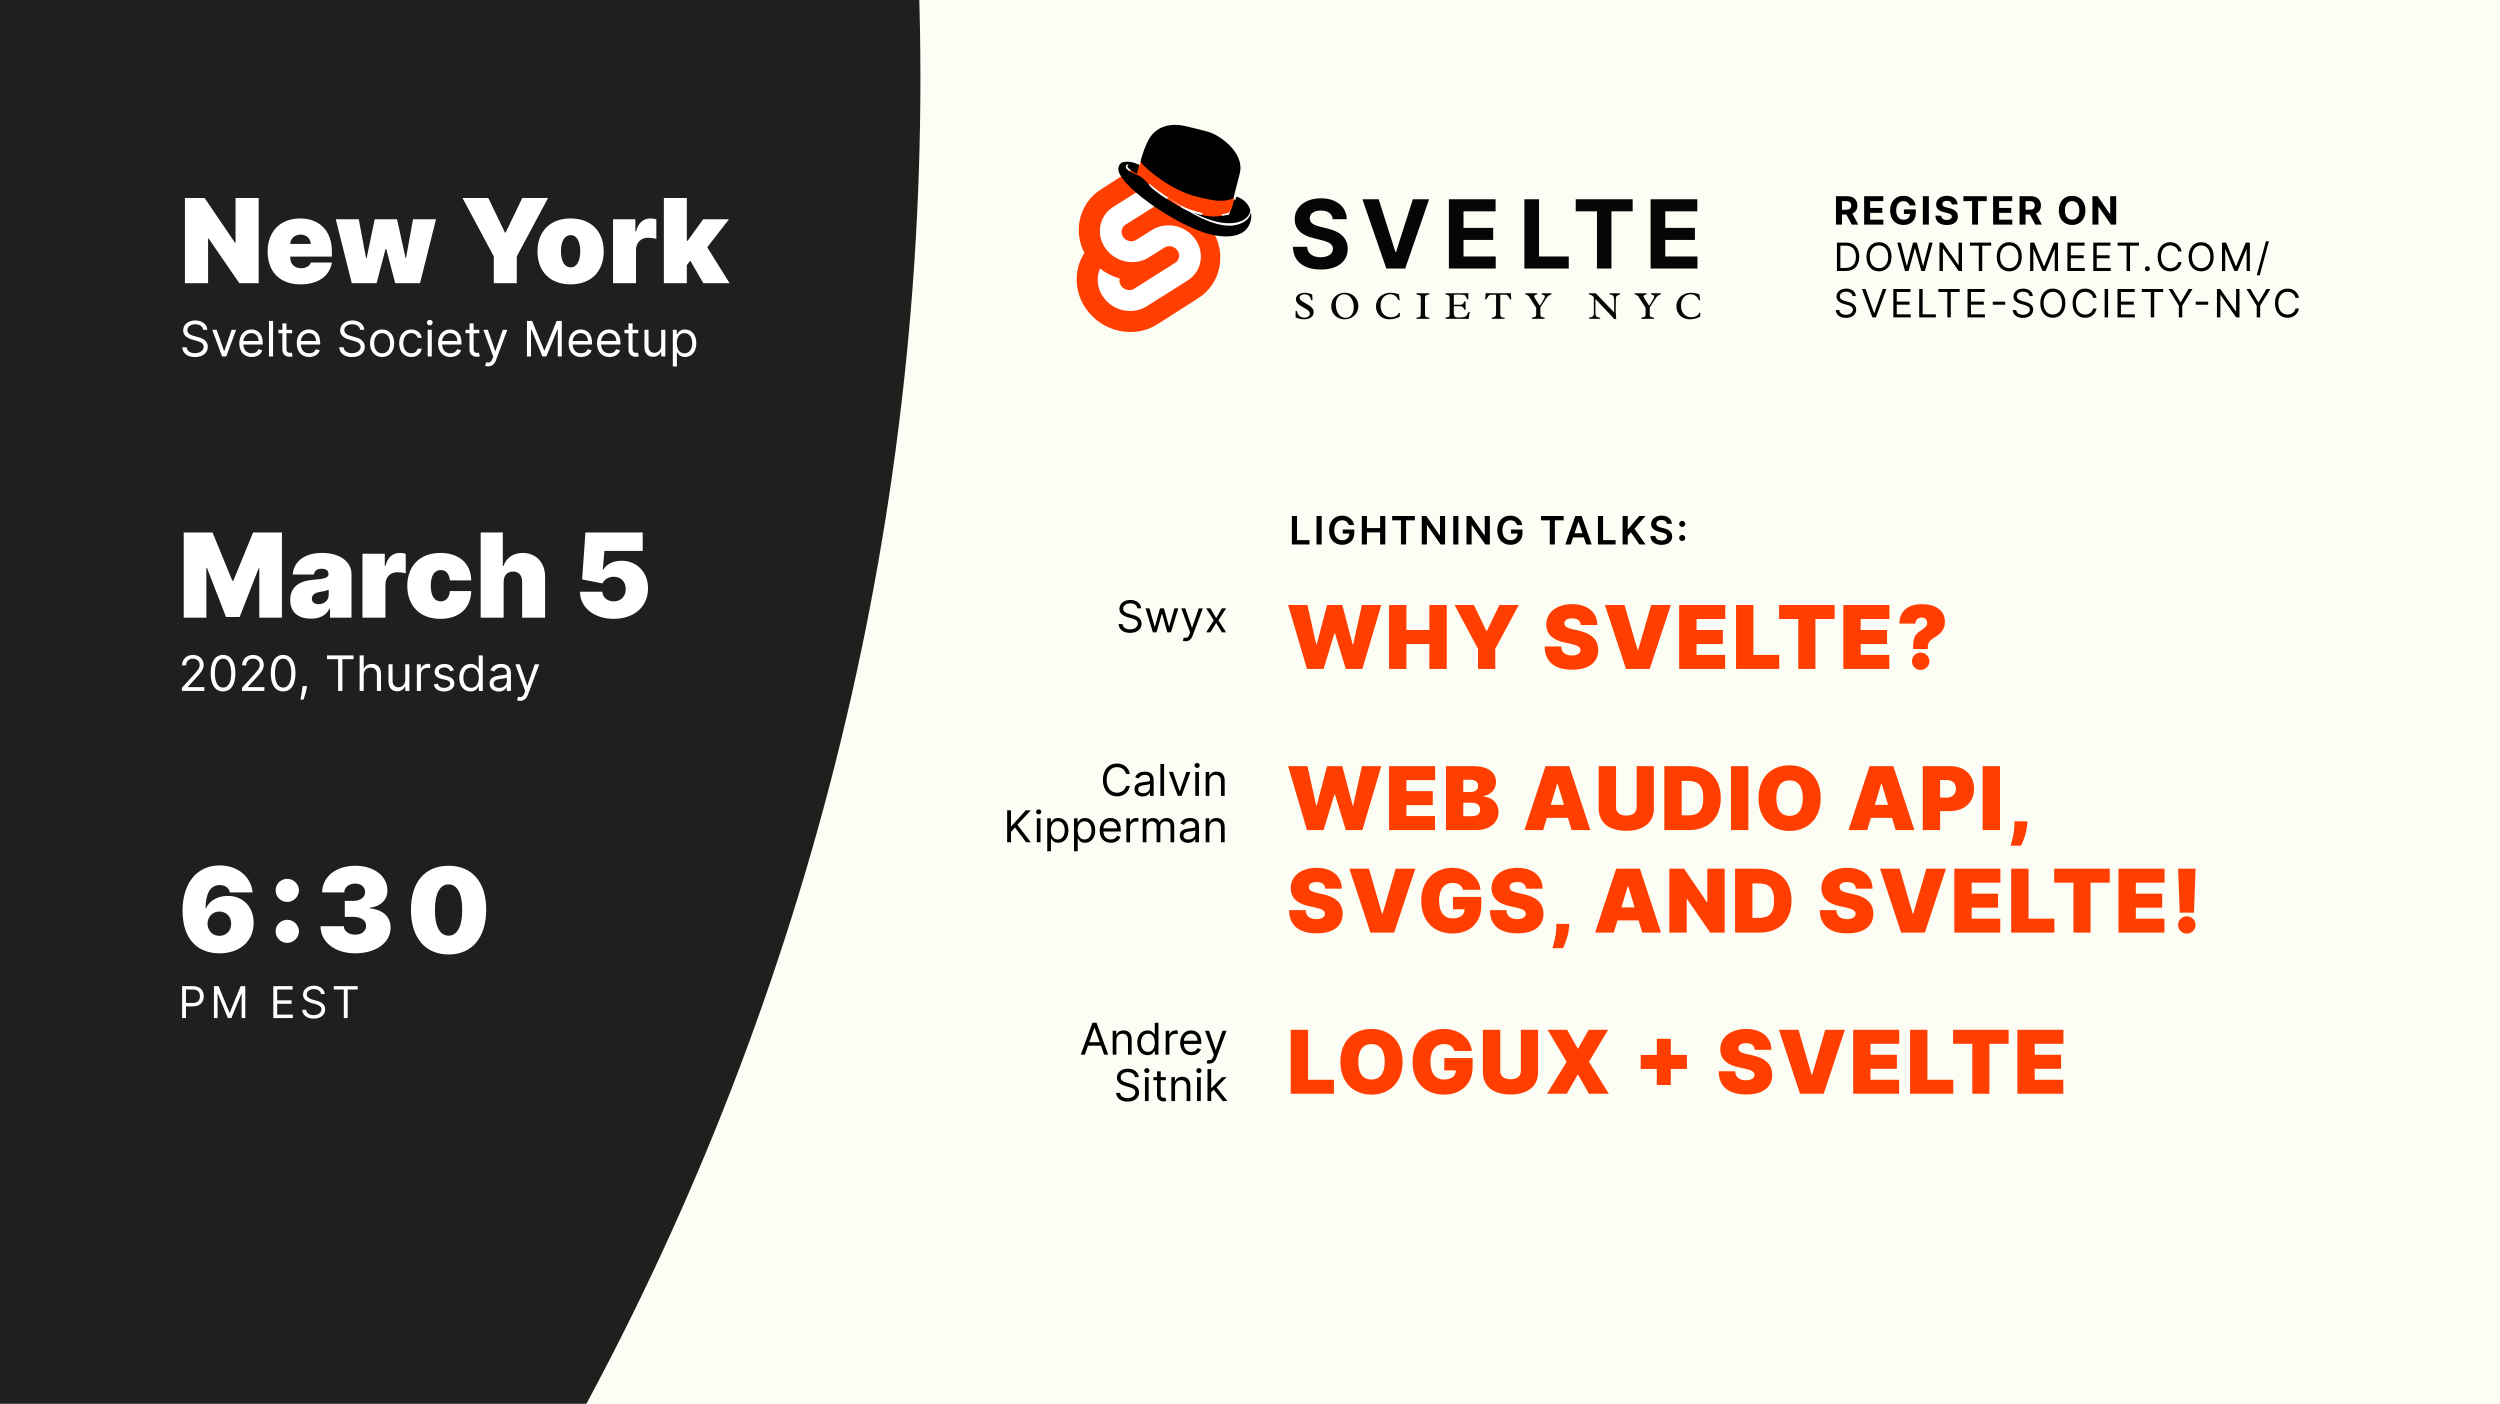 <svg width="1024" height="575" viewBox="0 0 1024 575" fill="none" xmlns="http://www.w3.org/2000/svg">
<g clip-path="url(#clip0)">
<rect width="1024" height="575" fill="white"/>
<rect width="1024" height="575" fill="#FCFDF4"/>
<circle cx="-769" cy="32" r="1146" fill="#211F1E"/>
<path d="M105.955 81.091H96.477V99.364H96.204L83.796 81.091H75.75V116H85.227V97.659H85.432L98.046 116H105.955V81.091ZM123.119 116.477C130.381 116.477 135.051 113 135.938 107.545H127.347C126.801 109.028 125.25 109.864 123.324 109.864C120.528 109.864 118.892 108.023 118.892 105.5V105.091H135.938V102.909C135.938 94.574 130.824 89.477 122.915 89.477C114.801 89.477 109.619 94.864 109.619 102.977C109.619 111.449 114.733 116.477 123.119 116.477ZM118.892 99.909C118.943 97.642 120.818 96.091 123.119 96.091C125.455 96.091 127.227 97.659 127.278 99.909H118.892ZM144.085 116H154.244L157.926 101.955H158.199L161.881 116H172.04L178.585 89.818H169.176L166.312 105.636H166.108L162.631 89.818H153.494L150.153 105.773H149.949L146.949 89.818H137.54L144.085 116ZM189.443 81.091L202.261 105.023V116H211.67V105.023L224.489 81.091H213.92L207.102 95.273H206.83L200.011 81.091H189.443ZM233.719 116.477C242.241 116.477 247.287 111.023 247.287 102.977C247.287 94.932 242.241 89.477 233.719 89.477C225.196 89.477 220.151 94.932 220.151 102.977C220.151 111.023 225.196 116.477 233.719 116.477ZM233.787 109.523C231.264 109.523 229.764 107.017 229.764 102.909C229.764 98.801 231.264 96.296 233.787 96.296C236.173 96.296 237.673 98.801 237.673 102.909C237.673 107.017 236.173 109.523 233.787 109.523ZM251.105 116H260.514V102.364C260.514 99.364 262.577 97.386 265.355 97.386C266.327 97.386 267.895 97.54 268.832 97.864V89.835C268.082 89.614 267.264 89.477 266.446 89.477C263.651 89.477 261.469 91.114 260.514 94.796H260.241V89.818H251.105V116ZM271.918 116H281.327V108.568L282.741 106.778L288.077 116H298.849L289.679 101.29L298.577 89.818H288.009L281.668 98.614H281.327V81.091H271.918V116ZM83.216 135.091H84.921C84.842 132.896 82.818 131.256 80.006 131.256C77.222 131.256 75.034 132.875 75.034 135.318C75.034 137.278 76.454 138.443 78.727 139.097L80.517 139.608C82.051 140.034 83.415 140.574 83.415 142.023C83.415 143.614 81.881 144.665 79.864 144.665C78.131 144.665 76.597 143.898 76.454 142.25H74.636C74.807 144.636 76.739 146.256 79.864 146.256C83.216 146.256 85.119 144.409 85.119 142.051C85.119 139.324 82.534 138.443 81.028 138.045L79.551 137.648C78.472 137.364 76.739 136.795 76.739 135.233C76.739 133.841 78.017 132.818 79.949 132.818C81.71 132.818 83.046 133.656 83.216 135.091ZM96.709 135.091H94.89L91.879 143.784H91.765L88.754 135.091H86.936L90.97 146H92.674L96.709 135.091ZM103.104 146.227C105.32 146.227 106.939 145.119 107.451 143.472L105.831 143.017C105.405 144.153 104.418 144.722 103.104 144.722C101.137 144.722 99.78 143.45 99.702 141.114H107.621V140.403C107.621 136.341 105.206 134.949 102.934 134.949C99.979 134.949 98.019 137.278 98.019 140.631C98.019 143.983 99.951 146.227 103.104 146.227ZM99.702 139.665C99.816 137.967 101.016 136.455 102.934 136.455C104.752 136.455 105.917 137.818 105.917 139.665H99.702ZM111.847 131.455H110.171V146H111.847V131.455ZM119.661 135.091H117.332V132.477H115.656V135.091H114.008V136.511H115.656V143.33C115.656 145.233 117.19 146.142 118.61 146.142C119.235 146.142 119.633 146.028 119.86 145.943L119.519 144.438C119.377 144.466 119.15 144.523 118.781 144.523C118.042 144.523 117.332 144.295 117.332 142.875V136.511H119.661V135.091ZM126.639 146.227C128.855 146.227 130.474 145.119 130.986 143.472L129.366 143.017C128.94 144.153 127.953 144.722 126.639 144.722C124.672 144.722 123.315 143.45 123.237 141.114H131.156V140.403C131.156 136.341 128.741 134.949 126.469 134.949C123.514 134.949 121.554 137.278 121.554 140.631C121.554 143.983 123.486 146.227 126.639 146.227ZM123.237 139.665C123.351 137.967 124.551 136.455 126.469 136.455C128.287 136.455 129.452 137.818 129.452 139.665H123.237ZM147.513 135.091H149.217C149.139 132.896 147.115 131.256 144.303 131.256C141.518 131.256 139.331 132.875 139.331 135.318C139.331 137.278 140.751 138.443 143.024 139.097L144.814 139.608C146.348 140.034 147.712 140.574 147.712 142.023C147.712 143.614 146.178 144.665 144.161 144.665C142.428 144.665 140.893 143.898 140.751 142.25H138.933C139.104 144.636 141.036 146.256 144.161 146.256C147.513 146.256 149.416 144.409 149.416 142.051C149.416 139.324 146.831 138.443 145.325 138.045L143.848 137.648C142.768 137.364 141.036 136.795 141.036 135.233C141.036 133.841 142.314 132.818 144.246 132.818C146.007 132.818 147.342 133.656 147.513 135.091ZM156.517 146.227C159.471 146.227 161.46 143.983 161.46 140.602C161.46 137.193 159.471 134.949 156.517 134.949C153.562 134.949 151.574 137.193 151.574 140.602C151.574 143.983 153.562 146.227 156.517 146.227ZM156.517 144.722C154.272 144.722 153.25 142.79 153.25 140.602C153.25 138.415 154.272 136.455 156.517 136.455C158.761 136.455 159.784 138.415 159.784 140.602C159.784 142.79 158.761 144.722 156.517 144.722ZM168.45 146.227C170.865 146.227 172.456 144.75 172.74 142.818H171.064C170.751 144.011 169.757 144.722 168.45 144.722C166.462 144.722 165.183 143.074 165.183 140.545C165.183 138.074 166.49 136.455 168.45 136.455C169.928 136.455 170.808 137.364 171.064 138.358H172.74C172.456 136.312 170.723 134.949 168.422 134.949C165.467 134.949 163.507 137.278 163.507 140.602C163.507 143.869 165.382 146.227 168.45 146.227ZM175.19 146H176.866V135.091H175.19V146ZM176.043 133.273C176.696 133.273 177.236 132.761 177.236 132.136C177.236 131.511 176.696 131 176.043 131C175.389 131 174.849 131.511 174.849 132.136C174.849 132.761 175.389 133.273 176.043 133.273ZM184.51 146.227C186.726 146.227 188.346 145.119 188.857 143.472L187.238 143.017C186.811 144.153 185.824 144.722 184.51 144.722C182.543 144.722 181.186 143.45 181.108 141.114H189.027V140.403C189.027 136.341 186.613 134.949 184.34 134.949C181.385 134.949 179.425 137.278 179.425 140.631C179.425 143.983 181.357 146.227 184.51 146.227ZM181.108 139.665C181.222 137.967 182.422 136.455 184.34 136.455C186.158 136.455 187.323 137.818 187.323 139.665H181.108ZM196.321 135.091H193.992V132.477H192.316V135.091H190.668V136.511H192.316V143.33C192.316 145.233 193.85 146.142 195.27 146.142C195.895 146.142 196.293 146.028 196.52 145.943L196.179 144.438C196.037 144.466 195.81 144.523 195.441 144.523C194.702 144.523 193.992 144.295 193.992 142.875V136.511H196.321V135.091ZM199.922 150.062C201.435 150.062 202.507 149.26 203.132 147.591L207.777 135.119L205.945 135.091L202.934 143.784H202.82L199.809 135.091H197.99L202.025 146.057L201.712 146.909C201.115 148.543 200.348 148.699 199.127 148.386L198.701 149.864C198.871 149.949 199.354 150.062 199.922 150.062ZM215.847 131.455V146H217.495V134.949H217.637L222.183 146H223.773L228.319 134.949H228.461V146H230.109V131.455H228.006L223.063 143.528H222.893L217.95 131.455H215.847ZM237.987 146.227C240.203 146.227 241.822 145.119 242.333 143.472L240.714 143.017C240.288 144.153 239.301 144.722 237.987 144.722C236.02 144.722 234.663 143.45 234.585 141.114H242.504V140.403C242.504 136.341 240.089 134.949 237.816 134.949C234.862 134.949 232.902 137.278 232.902 140.631C232.902 143.983 234.833 146.227 237.987 146.227ZM234.585 139.665C234.699 137.967 235.899 136.455 237.816 136.455C239.635 136.455 240.799 137.818 240.799 139.665H234.585ZM249.627 146.227C251.843 146.227 253.463 145.119 253.974 143.472L252.355 143.017C251.929 144.153 250.941 144.722 249.627 144.722C247.66 144.722 246.304 143.45 246.225 141.114H254.145V140.403C254.145 136.341 251.73 134.949 249.457 134.949C246.502 134.949 244.542 137.278 244.542 140.631C244.542 143.983 246.474 146.227 249.627 146.227ZM246.225 139.665C246.339 137.967 247.539 136.455 249.457 136.455C251.275 136.455 252.44 137.818 252.44 139.665H246.225ZM261.439 135.091H259.109V132.477H257.433V135.091H255.785V136.511H257.433V143.33C257.433 145.233 258.967 146.142 260.387 146.142C261.012 146.142 261.41 146.028 261.637 145.943L261.297 144.438C261.154 144.466 260.927 144.523 260.558 144.523C259.819 144.523 259.109 144.295 259.109 142.875V136.511H261.439V135.091ZM270.835 141.54C270.835 143.585 269.272 144.523 268.022 144.523C266.63 144.523 265.636 143.5 265.636 141.909V135.091H263.96V142.023C263.96 144.807 265.437 146.142 267.483 146.142C269.13 146.142 270.21 145.261 270.721 144.153H270.835V146H272.511V135.091H270.835V141.54ZM275.581 150.091H277.257V144.324H277.399C277.768 144.92 278.479 146.227 280.581 146.227C283.308 146.227 285.212 144.04 285.212 140.574C285.212 137.136 283.308 134.949 280.553 134.949C278.422 134.949 277.768 136.256 277.399 136.824H277.2V135.091H275.581V150.091ZM277.229 140.545C277.229 138.102 278.308 136.455 280.354 136.455C282.484 136.455 283.536 138.244 283.536 140.545C283.536 142.875 282.456 144.722 280.354 144.722C278.337 144.722 277.229 143.017 277.229 140.545Z" fill="white"/>
<path d="M75.25 218.091V253H84.523V232.682H84.796L92.568 252.727H98.159L105.932 232.818H106.205V253H115.477V218.091H103.682L95.568 237.864H95.159L87.046 218.091H75.25ZM127.401 253.409C130.81 253.409 133.384 252.25 134.969 249.318H135.173V253H143.969V235.068C143.969 230.227 139.384 226.477 131.901 226.477C124.077 226.477 120.224 230.568 119.901 235.341H128.56C128.781 233.722 129.974 232.955 131.764 232.955C133.401 232.955 134.56 233.705 134.56 235.068V235.136C134.56 236.653 132.889 237.131 128.491 237.455C123.088 237.847 118.878 240.028 118.878 245.773C118.878 250.989 122.389 253.409 127.401 253.409ZM130.469 247.477C128.866 247.477 127.741 246.693 127.741 245.227C127.741 243.881 128.696 242.841 130.878 242.5C132.378 242.261 133.639 241.955 134.628 241.545V243.727C134.628 246.114 132.599 247.477 130.469 247.477ZM148.464 253H157.874V239.364C157.874 236.364 159.936 234.386 162.714 234.386C163.686 234.386 165.254 234.54 166.192 234.864V226.835C165.442 226.614 164.624 226.477 163.805 226.477C161.01 226.477 158.828 228.114 157.874 231.795H157.601V226.818H148.464V253ZM180.391 253.477C188.146 253.477 192.902 249.028 193.004 242.091H184.277C184.072 244.835 182.589 246.318 180.527 246.318C178.055 246.318 176.436 244.205 176.436 239.909C176.436 235.614 178.055 233.5 180.527 233.5C182.607 233.5 184.021 234.983 184.277 237.727H193.004C192.953 230.909 188.095 226.477 180.391 226.477C171.868 226.477 166.822 231.932 166.822 239.977C166.822 248.023 171.868 253.477 180.391 253.477ZM206.295 238.273C206.312 235.682 207.812 234.114 210.114 234.114C212.517 234.114 213.881 235.682 213.864 238.273V253H223.273V236.295C223.29 230.568 219.676 226.477 214.136 226.477C210.267 226.477 207.403 228.455 206.227 231.795H205.955V218.091H196.886V253H206.295V238.273ZM251.389 253.477C259.895 253.477 265.452 248.312 265.435 241C265.452 234.369 260.815 229.682 254.594 229.682C251.048 229.682 248.185 231.25 247.094 233.364H246.889L247.571 225.659H263.253V218.091H239.798L238.435 237.318L246.753 238.955C247.554 237.25 249.378 236.227 251.389 236.227C254.287 236.227 256.315 238.222 256.298 241.273C256.315 244.324 254.287 246.318 251.389 246.318C248.884 246.318 246.821 244.784 246.753 242.364H237.548C237.599 248.875 243.344 253.477 251.389 253.477ZM74.506 283H83.682V281.438H76.921V281.324L80.188 277.83C82.688 275.152 83.426 273.902 83.426 272.29C83.426 270.045 81.608 268.256 79.051 268.256C76.501 268.256 74.562 269.989 74.562 272.545H76.239C76.239 270.891 77.311 269.79 78.994 269.79C80.571 269.79 81.778 270.756 81.778 272.29C81.778 273.632 80.99 274.626 79.307 276.466L74.506 281.722V283ZM91.359 283.199C94.57 283.199 96.416 280.479 96.416 275.727C96.416 271.011 94.541 268.256 91.359 268.256C88.178 268.256 86.303 271.011 86.303 275.727C86.303 280.479 88.149 283.199 91.359 283.199ZM91.359 281.636C89.243 281.636 88.007 279.513 88.007 275.727C88.007 271.949 89.257 269.79 91.359 269.79C93.462 269.79 94.712 271.949 94.712 275.727C94.712 279.513 93.476 281.636 91.359 281.636ZM99.115 283H108.291V281.438H101.53V281.324L104.797 277.83C107.297 275.152 108.036 273.902 108.036 272.29C108.036 270.045 106.217 268.256 103.661 268.256C101.111 268.256 99.172 269.989 99.172 272.545H100.848C100.848 270.891 101.92 269.79 103.604 269.79C105.18 269.79 106.388 270.756 106.388 272.29C106.388 273.632 105.599 274.626 103.916 276.466L99.115 281.722V283ZM115.969 283.199C119.179 283.199 121.026 280.479 121.026 275.727C121.026 271.011 119.151 268.256 115.969 268.256C112.787 268.256 110.912 271.011 110.912 275.727C110.912 280.479 112.759 283.199 115.969 283.199ZM115.969 281.636C113.852 281.636 112.616 279.513 112.616 275.727C112.616 271.949 113.866 269.79 115.969 269.79C118.071 269.79 119.321 271.949 119.321 275.727C119.321 279.513 118.085 281.636 115.969 281.636ZM125.745 281.011H123.927L123.842 281.807C123.636 283.732 123.231 285.649 123.046 286.551H124.325C124.665 285.585 125.39 283.398 125.631 281.778L125.745 281.011ZM133.907 270.017H138.481V283H140.243V270.017H144.816V268.455H133.907V270.017ZM148.984 276.438C148.984 274.534 150.198 273.455 151.853 273.455C153.43 273.455 154.381 274.449 154.381 276.182V283H156.058V276.068C156.058 273.263 154.566 271.949 152.336 271.949C150.617 271.949 149.637 272.666 149.126 273.795H148.984V268.455H147.308V283H148.984V276.438ZM165.999 278.54C165.999 280.585 164.436 281.523 163.186 281.523C161.794 281.523 160.8 280.5 160.8 278.909V272.091H159.124V279.023C159.124 281.807 160.601 283.142 162.647 283.142C164.294 283.142 165.374 282.261 165.885 281.153H165.999V283H167.675V272.091H165.999V278.54ZM170.745 283H172.421V276.097C172.421 274.619 173.586 273.54 175.177 273.54C175.624 273.54 176.086 273.625 176.2 273.653V271.949C176.008 271.935 175.567 271.92 175.319 271.92C174.012 271.92 172.876 272.659 172.478 273.739H172.364V272.091H170.745V283ZM185.914 274.534C185.388 272.986 184.209 271.949 182.05 271.949C179.749 271.949 178.044 273.256 178.044 275.102C178.044 276.608 178.939 277.616 180.942 278.085L182.76 278.511C183.861 278.767 184.38 279.293 184.38 280.045C184.38 280.983 183.385 281.75 181.823 281.75C180.452 281.75 179.593 281.161 179.294 279.989L177.703 280.386C178.094 282.24 179.621 283.227 181.851 283.227C184.387 283.227 186.113 281.842 186.113 279.96C186.113 278.44 185.161 277.482 183.215 277.006L181.596 276.608C180.303 276.288 179.721 275.855 179.721 275.017C179.721 274.08 180.715 273.398 182.05 273.398C183.513 273.398 184.117 274.207 184.408 274.96L185.914 274.534ZM192.755 283.227C194.857 283.227 195.567 281.92 195.937 281.324H196.136V283H197.755V268.455H196.079V273.824H195.937C195.567 273.256 194.914 271.949 192.783 271.949C190.028 271.949 188.124 274.136 188.124 277.574C188.124 281.04 190.028 283.227 192.755 283.227ZM192.982 281.722C190.88 281.722 189.8 279.875 189.8 277.545C189.8 275.244 190.852 273.455 192.982 273.455C195.028 273.455 196.107 275.102 196.107 277.545C196.107 280.017 194.999 281.722 192.982 281.722ZM204.268 283.256C206.171 283.256 207.165 282.233 207.506 281.523H207.592V283H209.268V275.812C209.268 272.347 206.626 271.949 205.234 271.949C203.586 271.949 201.711 272.517 200.859 274.506L202.45 275.074C202.819 274.278 203.692 273.426 205.29 273.426C206.832 273.426 207.592 274.243 207.592 275.642V275.699C207.592 276.509 206.768 276.438 204.779 276.693C202.755 276.956 200.546 277.403 200.546 279.903C200.546 282.034 202.194 283.256 204.268 283.256ZM204.523 281.75C203.188 281.75 202.222 281.153 202.222 279.989C202.222 278.71 203.387 278.312 204.694 278.142C205.404 278.057 207.308 277.858 207.592 277.517V279.051C207.592 280.415 206.512 281.75 204.523 281.75ZM213.016 287.062C214.529 287.062 215.601 286.26 216.226 284.591L220.871 272.119L219.039 272.091L216.027 280.784H215.914L212.902 272.091H211.084L215.118 283.057L214.806 283.909C214.209 285.543 213.442 285.699 212.221 285.386L211.794 286.864C211.965 286.949 212.448 287.062 213.016 287.062Z" fill="white"/>
<path d="M89.909 390.477C98.159 390.477 103.92 385.517 103.886 378C103.92 371.608 99.642 366.955 93.318 366.955C89.329 366.955 85.716 368.864 84.386 372.068H84.182C84.216 366.29 85.989 362.523 89.977 362.523C91.972 362.523 93.71 363.409 94.136 365.523H103.477C102.881 359.42 97.682 354.477 89.977 354.477C80.824 354.477 74.807 361.5 74.773 372.955C74.807 385.636 81.761 390.477 89.909 390.477ZM89.841 383.318C87.079 383.318 85.034 381.222 85 378.341C85.034 375.46 87.079 373.364 89.841 373.364C92.671 373.364 94.716 375.46 94.682 378.341C94.716 381.222 92.671 383.318 89.841 383.318ZM117.679 386.216C120.185 386.216 122.418 384.102 122.452 381.443C122.418 378.852 120.185 376.739 117.679 376.739C115.037 376.739 112.873 378.852 112.907 381.443C112.873 384.102 115.037 386.216 117.679 386.216ZM117.679 369.443C120.185 369.443 122.418 367.33 122.452 364.67C122.418 362.08 120.185 359.966 117.679 359.966C115.037 359.966 112.873 362.08 112.907 364.67C112.873 367.33 115.037 369.443 117.679 369.443ZM145.454 390.477C153.994 390.477 160.011 386.131 159.977 379.977C160.011 375.699 157.147 372.682 151.522 372.068V371.795C155.681 371.352 158.715 368.676 158.681 364.773C158.715 358.892 153.261 354.614 145.522 354.614C137.613 354.614 131.988 359.131 131.954 365.523H141.022C141.056 363.409 142.914 361.909 145.522 361.909C147.908 361.909 149.579 363.358 149.545 365.386C149.579 367.5 147.602 369 144.772 369H141.227V375.545H144.772C147.84 375.545 149.988 377.045 149.954 379.159C149.988 381.324 148.147 382.841 145.522 382.841C142.795 382.841 140.852 381.392 140.818 379.364H131.272C131.306 385.875 137.187 390.477 145.454 390.477ZM183.733 390.955C193.227 390.972 199.125 384.17 199.142 372.614C199.159 361.125 193.227 354.614 183.733 354.614C174.221 354.614 168.358 361.091 168.324 372.614C168.29 384.119 174.221 390.938 183.733 390.955ZM183.733 383.25C180.46 383.25 178.108 379.96 178.142 372.614C178.176 365.438 180.46 362.25 183.733 362.25C187.005 362.25 189.307 365.438 189.324 372.614C189.341 379.96 187.005 383.25 183.733 383.25ZM74.585 417H76.171V412.219H79.034C82.083 412.219 83.457 410.365 83.457 408.051C83.457 405.737 82.083 403.909 79.008 403.909H74.585V417ZM76.171 410.812V405.315H78.957C81.086 405.315 81.898 406.479 81.898 408.051C81.898 409.624 81.086 410.812 78.983 410.812H76.171ZM87.631 403.909V417H89.114V407.054H89.242L93.333 417H94.764L98.855 407.054H98.983V417H100.466V403.909H98.574L94.125 414.776H93.972L89.523 403.909H87.631ZM111.947 417H119.95V415.594H113.532V411.145H119.439V409.739H113.532V405.315H119.848V403.909H111.947V417ZM131.484 407.182H133.018C132.948 405.207 131.126 403.73 128.595 403.73C126.089 403.73 124.12 405.188 124.12 407.386C124.12 409.151 125.399 410.199 127.444 410.787L129.055 411.247C130.436 411.631 131.663 412.116 131.663 413.42C131.663 414.852 130.282 415.798 128.467 415.798C126.907 415.798 125.527 415.108 125.399 413.625H123.762C123.916 415.773 125.655 417.23 128.467 417.23C131.484 417.23 133.197 415.568 133.197 413.446C133.197 410.991 130.87 410.199 129.515 409.841L128.186 409.483C127.214 409.227 125.655 408.716 125.655 407.31C125.655 406.057 126.805 405.136 128.544 405.136C130.129 405.136 131.331 405.891 131.484 407.182ZM136.708 405.315H140.824V417H142.409V405.315H146.526V403.909H136.708V405.315Z" fill="white"/>
<path d="M496.904 73.252C490.24 63.641 477.08 60.792 467.566 66.903L450.857 77.638C448.601 79.066 446.666 80.952 445.175 83.177C443.683 85.401 442.668 87.915 442.194 90.557C441.395 95.016 442.094 99.617 444.18 103.63C442.751 105.817 441.776 108.274 441.316 110.852C440.839 113.552 440.902 116.322 441.502 118.997C442.102 121.673 443.226 124.2 444.808 126.432C451.472 136.043 464.632 138.892 474.146 132.781L490.856 122.091C493.108 120.66 495.041 118.773 496.532 116.549C498.024 114.325 499.04 111.813 499.518 109.172C500.314 104.714 499.613 100.116 497.525 96.105C498.954 93.917 499.931 91.461 500.396 88.884C500.871 86.183 500.808 83.414 500.208 80.739C499.608 78.063 498.485 75.536 496.904 73.304" fill="#FF3E00"/>
<path d="M466.24 126.951C463.597 127.629 460.807 127.489 458.247 126.55C455.686 125.611 453.479 123.917 451.923 121.698C450.967 120.376 450.288 118.878 449.927 117.292C449.565 115.707 449.528 114.066 449.817 112.466C449.912 111.946 450.046 111.433 450.216 110.932L450.532 109.977L451.395 110.613C453.378 112.045 455.591 113.134 457.942 113.835L458.586 114.02L458.528 114.656C458.466 115.529 458.714 116.396 459.229 117.108C459.699 117.775 460.364 118.284 461.135 118.567C461.907 118.849 462.747 118.891 463.543 118.687C463.907 118.59 464.254 118.44 464.573 118.241L481.337 107.659C481.749 107.403 482.102 107.064 482.373 106.665C482.645 106.266 482.829 105.815 482.914 105.342C483 104.859 482.987 104.364 482.877 103.886C482.766 103.408 482.56 102.957 482.27 102.559C481.801 101.892 481.135 101.383 480.364 101.1C479.593 100.818 478.753 100.776 477.957 100.98C477.593 101.076 477.245 101.226 476.927 101.426L470.489 105.469C469.436 106.129 468.288 106.627 467.084 106.946C464.445 107.62 461.66 107.479 459.105 106.541C456.55 105.603 454.347 103.914 452.792 101.7C451.839 100.376 451.163 98.878 450.804 97.293C450.444 95.707 450.409 94.067 450.699 92.468C450.984 90.898 451.596 89.405 452.497 88.083C453.398 86.761 454.569 85.639 455.933 84.79L472.749 74.208C473.796 73.549 474.937 73.051 476.135 72.731C478.777 72.052 481.567 72.192 484.126 73.131C486.685 74.071 488.892 75.764 490.446 77.984C491.403 79.305 492.083 80.803 492.446 82.388C492.808 83.974 492.846 85.615 492.558 87.215C492.458 87.739 492.324 88.255 492.159 88.763L491.837 89.718L490.981 89.081C488.994 87.638 486.773 86.54 484.414 85.834L483.77 85.649L483.828 85.013C483.903 84.135 483.661 83.26 483.146 82.542C482.673 81.886 482.01 81.388 481.244 81.114C480.478 80.84 479.646 80.803 478.858 81.008C478.494 81.103 478.147 81.254 477.828 81.453L461.032 92.016C460.622 92.272 460.27 92.61 459.998 93.008C459.727 93.406 459.542 93.855 459.455 94.327C459.371 94.811 459.384 95.306 459.495 95.785C459.605 96.264 459.81 96.716 460.099 97.116C460.566 97.777 461.226 98.283 461.99 98.565C462.755 98.847 463.588 98.892 464.38 98.695C464.743 98.597 465.09 98.447 465.41 98.249L471.848 94.213C472.9 93.545 474.051 93.044 475.26 92.729C477.901 92.049 480.69 92.187 483.25 93.125C485.809 94.064 488.016 95.757 489.571 97.975C490.527 99.297 491.206 100.795 491.569 102.38C491.932 103.966 491.97 105.607 491.682 107.207C491.398 108.777 490.786 110.27 489.885 111.592C488.983 112.915 487.813 114.036 486.448 114.886L469.652 125.467C468.597 126.13 467.447 126.63 466.24 126.951Z" fill="white"/>
<g filter="url(#filter0_d)">
<path d="M461.138 65.119C462.405 64.885 464.821 65.421 466.615 66.4L465.691 70.084C465.691 70.084 462.79 68.744 461.864 67.277C461.602 66.862 462.333 66.109 462.333 66.109C462.333 66.109 461.313 66.069 461.146 66.937C460.979 67.805 461.465 68.661 465.733 70.493C470.002 72.324 469.51 74.215 472.944 76.884C476.598 79.724 479.533 81.368 483.817 83.861C488.101 86.354 494.125 87.533 496.932 87.544C499.656 87.554 501.971 87.067 503.459 86.743L505.381 80.557L506.041 80.725L506.376 79.405C510.336 80.411 513.458 84.716 512.284 89.336C510.418 96.683 501.718 96.27 495.769 94.888C481.25 91.2 456.562 73.617 458.116 67.497C458.703 65.187 459.871 65.353 461.138 65.119Z" fill="black"/>
</g>
<path d="M466.03 70.913L467.623 64.644L504.637 80.72L505.297 80.888C505.461 84.762 503.375 87.073 503.375 87.073C497.173 89.362 487.428 86.24 483.733 84.192C477.342 80.65 469.895 75.056 466.03 70.913Z" fill="#FF3E00"/>
<path d="M469.959 58.211C467.628 63.239 467.204 66.293 467.204 66.293C469.257 69.273 479.74 77.908 489.94 80.499C496.87 82.259 501.243 83.019 505.214 81.217L505.8 78.907L507.812 70.988C509.991 62.409 499.202 55.102 494.912 54.012C492.63 53.315 488.973 52.503 486.333 51.833C477.424 49.569 472.29 53.183 469.959 58.211Z" fill="black"/>
<path d="M506.236 91.179C511.752 90.16 512.571 86.365 512.054 84.712C513.201 87.111 511.778 91.138 505.701 92.26C501.661 93.007 493.275 91.935 477.967 80.619C488.914 87.828 498.318 92.641 506.236 91.179Z" fill="white"/>
<path d="M752.011 92H754.472V87.875H756.267L758.472 92H761.188L758.716 87.477C760.04 86.909 760.773 85.756 760.773 84.165C760.773 81.852 759.244 80.364 756.602 80.364H752.011V92ZM754.472 85.898V82.375H756.131C757.551 82.375 758.239 83.006 758.239 84.165C758.239 85.318 757.551 85.898 756.142 85.898H754.472ZM763.551 92H771.415V89.972H766.012V87.193H770.989V85.165H766.012V82.392H771.392V80.364H763.551V92ZM782.104 84.125H784.604C784.286 81.824 782.258 80.204 779.627 80.204C776.553 80.204 774.184 82.421 774.184 86.193C774.184 89.875 776.4 92.159 779.678 92.159C782.616 92.159 784.712 90.301 784.712 87.239V85.773H779.843V87.625H782.343C782.309 89.068 781.326 89.983 779.689 89.983C777.843 89.983 776.678 88.602 776.678 86.171C776.678 83.75 777.888 82.381 779.667 82.381C780.934 82.381 781.792 83.034 782.104 84.125ZM790.06 80.364H787.6V92H790.06V80.364ZM799.437 83.71H801.795C801.761 81.636 800.056 80.204 797.465 80.204C794.914 80.204 793.045 81.614 793.056 83.727C793.051 85.443 794.261 86.426 796.227 86.898L797.494 87.216C798.761 87.523 799.465 87.886 799.471 88.671C799.465 89.523 798.659 90.102 797.409 90.102C796.13 90.102 795.21 89.511 795.13 88.347H792.749C792.812 90.864 794.613 92.165 797.437 92.165C800.278 92.165 801.948 90.807 801.954 88.676C801.948 86.739 800.488 85.71 798.465 85.256L797.42 85.006C796.409 84.773 795.562 84.398 795.579 83.562C795.579 82.812 796.244 82.261 797.448 82.261C798.624 82.261 799.346 82.796 799.437 83.71ZM804.206 82.392H807.768V92H810.2V82.392H813.763V80.364H804.206V82.392ZM816.376 92H824.24V89.972H818.837V87.193H823.814V85.165H818.837V82.392H824.217V80.364H816.376V92ZM827.213 92H829.673V87.875H831.469L833.673 92H836.389L833.918 87.477C835.242 86.909 835.975 85.756 835.975 84.165C835.975 81.852 834.446 80.364 831.804 80.364H827.213V92ZM829.673 85.898V82.375H831.333C832.753 82.375 833.441 83.006 833.441 84.165C833.441 85.318 832.753 85.898 831.344 85.898H829.673ZM854.19 86.182C854.19 82.375 851.826 80.204 848.741 80.204C845.638 80.204 843.292 82.375 843.292 86.182C843.292 89.972 845.638 92.159 848.741 92.159C851.826 92.159 854.19 89.989 854.19 86.182ZM851.695 86.182C851.695 88.648 850.525 89.983 848.741 89.983C846.951 89.983 845.786 88.648 845.786 86.182C845.786 83.716 846.951 82.381 848.741 82.381C850.525 82.381 851.695 83.716 851.695 86.182ZM866.785 80.364H864.336V87.682H864.234L859.211 80.364H857.052V92H859.512V84.676H859.597L864.66 92H866.785V80.364ZM756 111C759.545 111 761.545 108.795 761.545 105.159C761.545 101.545 759.545 99.364 756.159 99.364H752.409V111H756ZM753.818 109.75V100.614H756.068C758.795 100.614 760.182 102.341 760.182 105.159C760.182 108 758.795 109.75 755.909 109.75H753.818ZM774.767 105.182C774.767 101.5 772.608 99.204 769.631 99.204C766.654 99.204 764.495 101.5 764.495 105.182C764.495 108.864 766.654 111.159 769.631 111.159C772.608 111.159 774.767 108.864 774.767 105.182ZM773.404 105.182C773.404 108.205 771.745 109.841 769.631 109.841C767.517 109.841 765.858 108.205 765.858 105.182C765.858 102.159 767.517 100.523 769.631 100.523C771.745 100.523 773.404 102.159 773.404 105.182ZM780.29 111H781.745L784.313 101.727H784.404L786.972 111H788.427L791.608 99.364H790.177L787.745 108.841H787.631L785.154 99.364H783.563L781.086 108.841H780.972L778.54 99.364H777.108L780.29 111ZM803.631 99.364H802.245V108.523H802.131L795.768 99.364H794.404V111H795.813V101.864H795.927L802.268 111H803.631V99.364ZM806.855 100.614H810.514V111H811.923V100.614H815.582V99.364H806.855V100.614ZM828.13 105.182C828.13 101.5 825.971 99.204 822.994 99.204C820.017 99.204 817.858 101.5 817.858 105.182C817.858 108.864 820.017 111.159 822.994 111.159C825.971 111.159 828.13 108.864 828.13 105.182ZM826.767 105.182C826.767 108.205 825.108 109.841 822.994 109.841C820.88 109.841 819.221 108.205 819.221 105.182C819.221 102.159 820.88 100.523 822.994 100.523C825.108 100.523 826.767 102.159 826.767 105.182ZM831.54 99.364V111H832.858V102.159H832.972L836.608 111H837.881L841.517 102.159H841.631V111H842.949V99.364H841.267L837.312 109.023H837.176L833.222 99.364H831.54ZM846.814 111H853.928V109.75H848.223V105.795H853.473V104.545H848.223V100.614H853.837V99.364H846.814V111ZM857.417 111H864.53V109.75H858.826V105.795H864.076V104.545H858.826V100.614H864.439V99.364H857.417V111ZM867.383 100.614H871.042V111H872.451V100.614H876.11V99.364H867.383V100.614ZM879.573 111.091C880.136 111.091 880.596 110.631 880.596 110.068C880.596 109.506 880.136 109.045 879.573 109.045C879.011 109.045 878.551 109.506 878.551 110.068C878.551 110.631 879.011 111.091 879.573 111.091ZM893.588 103C893.156 100.614 891.247 99.204 888.906 99.204C885.929 99.204 883.77 101.5 883.77 105.182C883.77 108.864 885.929 111.159 888.906 111.159C891.247 111.159 893.156 109.75 893.588 107.364H892.179C891.838 108.977 890.451 109.841 888.906 109.841C886.792 109.841 885.133 108.205 885.133 105.182C885.133 102.159 886.792 100.523 888.906 100.523C890.451 100.523 891.838 101.386 892.179 103H893.588ZM906.723 105.182C906.723 101.5 904.564 99.204 901.587 99.204C898.609 99.204 896.45 101.5 896.45 105.182C896.45 108.864 898.609 111.159 901.587 111.159C904.564 111.159 906.723 108.864 906.723 105.182ZM905.359 105.182C905.359 108.205 903.7 109.841 901.587 109.841C899.473 109.841 897.814 108.205 897.814 105.182C897.814 102.159 899.473 100.523 901.587 100.523C903.7 100.523 905.359 102.159 905.359 105.182ZM910.132 99.364V111H911.45V102.159H911.564L915.2 111H916.473L920.109 102.159H920.223V111H921.541V99.364H919.859L915.905 109.023H915.769L911.814 99.364H910.132ZM929.338 98.818H928.111L924.361 112.75H925.588L929.338 98.818ZM758.773 121.273H760.136C760.074 119.517 758.455 118.205 756.205 118.205C753.977 118.205 752.227 119.5 752.227 121.455C752.227 123.023 753.364 123.955 755.182 124.477L756.614 124.886C757.841 125.227 758.932 125.659 758.932 126.818C758.932 128.091 757.705 128.932 756.091 128.932C754.705 128.932 753.477 128.318 753.364 127H751.909C752.045 128.909 753.591 130.205 756.091 130.205C758.773 130.205 760.295 128.727 760.295 126.841C760.295 124.659 758.227 123.955 757.023 123.636L755.841 123.318C754.977 123.091 753.591 122.636 753.591 121.386C753.591 120.273 754.614 119.455 756.159 119.455C757.568 119.455 758.636 120.125 758.773 121.273ZM764.129 118.364H762.652L766.925 130H768.379L772.652 118.364H771.175L767.72 128.159H767.584L764.129 118.364ZM775.505 130H782.618V128.75H776.914V124.795H782.164V123.545H776.914V119.614H782.527V118.364H775.505V130ZM786.107 130H792.925V128.75H787.516V118.364H786.107V130ZM793.964 119.614H797.623V130H799.032V119.614H802.691V118.364H793.964V119.614ZM805.906 130H813.02V128.75H807.315V124.795H812.565V123.545H807.315V119.614H812.929V118.364H805.906V130ZM821.327 123.557H816.236V124.807H821.327V123.557ZM831.271 121.273H832.635C832.573 119.517 830.953 118.205 828.703 118.205C826.476 118.205 824.726 119.5 824.726 121.455C824.726 123.023 825.862 123.955 827.681 124.477L829.112 124.886C830.34 125.227 831.431 125.659 831.431 126.818C831.431 128.091 830.203 128.932 828.59 128.932C827.203 128.932 825.976 128.318 825.862 127H824.408C824.544 128.909 826.09 130.205 828.59 130.205C831.271 130.205 832.794 128.727 832.794 126.841C832.794 124.659 830.726 123.955 829.521 123.636L828.34 123.318C827.476 123.091 826.09 122.636 826.09 121.386C826.09 120.273 827.112 119.455 828.658 119.455C830.067 119.455 831.135 120.125 831.271 121.273ZM845.969 124.182C845.969 120.5 843.81 118.205 840.833 118.205C837.856 118.205 835.696 120.5 835.696 124.182C835.696 127.864 837.856 130.159 840.833 130.159C843.81 130.159 845.969 127.864 845.969 124.182ZM844.606 124.182C844.606 127.205 842.946 128.841 840.833 128.841C838.719 128.841 837.06 127.205 837.06 124.182C837.06 121.159 838.719 119.523 840.833 119.523C842.946 119.523 844.606 121.159 844.606 124.182ZM858.742 122C858.31 119.614 856.401 118.205 854.06 118.205C851.083 118.205 848.924 120.5 848.924 124.182C848.924 127.864 851.083 130.159 854.06 130.159C856.401 130.159 858.31 128.75 858.742 126.364H857.333C856.992 127.977 855.606 128.841 854.06 128.841C851.947 128.841 850.288 127.205 850.288 124.182C850.288 121.159 851.947 119.523 854.06 119.523C855.606 119.523 856.992 120.386 857.333 122H858.742ZM863.468 118.364H862.059V130H863.468V118.364ZM867.333 130H874.447V128.75H868.743V124.795H873.993V123.545H868.743V119.614H874.356V118.364H867.333V130ZM877.3 119.614H880.959V130H882.368V119.614H886.027V118.364H877.3V119.614ZM888.242 118.364L892.446 125.205V130H893.855V125.205L898.06 118.364H896.446L893.219 123.795H893.083L889.855 118.364H888.242ZM904.475 123.557H899.384V124.807H904.475V123.557ZM917.283 118.364H915.897V127.523H915.783L909.42 118.364H908.056V130H909.465V120.864H909.579L915.92 130H917.283V118.364ZM920.143 118.364L924.347 125.205V130H925.756V125.205L929.961 118.364H928.347L925.12 123.795H924.984L921.756 118.364H920.143ZM941.64 122C941.208 119.614 939.299 118.205 936.958 118.205C933.981 118.205 931.822 120.5 931.822 124.182C931.822 127.864 933.981 130.159 936.958 130.159C939.299 130.159 941.208 128.75 941.64 126.364H940.231C939.89 127.977 938.504 128.841 936.958 128.841C934.845 128.841 933.186 127.205 933.186 124.182C933.186 121.159 934.845 119.523 936.958 119.523C938.504 119.523 939.89 120.386 940.231 122H941.64Z" fill="black"/>
<path d="M529.148 223H536.381V221.233H531.256V211.364H529.148V223ZM541.358 211.364H539.25V223H541.358V211.364ZM552.476 215.08H554.624C554.266 212.795 552.289 211.205 549.715 211.205C546.669 211.205 544.385 213.443 544.385 217.193C544.385 220.875 546.567 223.159 549.777 223.159C552.658 223.159 554.721 221.307 554.721 218.307V216.909H549.999V218.557H552.681C552.647 220.216 551.539 221.267 549.789 221.267C547.84 221.267 546.505 219.807 546.505 217.17C546.505 214.551 547.863 213.097 549.743 213.097C551.147 213.097 552.101 213.847 552.476 215.08ZM557.799 223H559.907V218.057H565.299V223H567.413V211.364H565.299V216.29H559.907V211.364H557.799V223ZM570.234 213.131H573.83V223H575.921V213.131H579.518V211.364H570.234V213.131ZM591.91 211.364H589.814V219.295H589.711L584.234 211.364H582.348V223H584.456V215.074H584.552L590.035 223H591.91V211.364ZM597.355 211.364H595.247V223H597.355V211.364ZM610.24 211.364H608.144V219.295H608.041L602.564 211.364H600.678V223H602.786V215.074H602.882L608.365 223H610.24V211.364ZM621.373 215.08H623.52C623.162 212.795 621.185 211.205 618.611 211.205C615.566 211.205 613.282 213.443 613.282 217.193C613.282 220.875 615.463 223.159 618.674 223.159C621.554 223.159 623.617 221.307 623.617 218.307V216.909H618.895V218.557H621.577C621.543 220.216 620.435 221.267 618.685 221.267C616.736 221.267 615.401 219.807 615.401 217.17C615.401 214.551 616.759 213.097 618.64 213.097C620.043 213.097 620.998 213.847 621.373 215.08ZM631.193 213.131H634.789V223H636.88V213.131H640.477V211.364H631.193V213.131ZM643.395 223L644.355 220.131H648.73L649.696 223H651.946L647.843 211.364H645.241L641.145 223H643.395ZM644.923 218.438L646.497 213.75H646.588L648.162 218.438H644.923ZM654.518 223H661.751V221.233H656.626V211.364H654.518V223ZM664.621 223H666.729V219.534L668.019 218.011L671.49 223H674.024L669.484 216.585L673.984 211.364H671.411L666.871 216.71H666.729V211.364H664.621V223ZM682.75 214.562H684.779C684.739 212.597 683.063 211.205 680.586 211.205C678.142 211.205 676.307 212.58 676.313 214.636C676.313 216.307 677.5 217.267 679.415 217.761L680.739 218.102C681.995 218.42 682.824 218.812 682.83 219.716C682.824 220.71 681.881 221.375 680.506 221.375C679.188 221.375 678.165 220.784 678.08 219.562H676.006C676.091 221.875 677.813 223.176 680.523 223.176C683.313 223.176 684.932 221.784 684.938 219.733C684.932 217.716 683.267 216.795 681.517 216.381L680.426 216.108C679.472 215.881 678.438 215.477 678.449 214.506C678.455 213.631 679.239 212.989 680.557 212.989C681.813 212.989 682.642 213.574 682.75 214.562ZM689.033 221.602C689.704 221.602 690.278 221.045 690.283 220.352C690.278 219.67 689.704 219.114 689.033 219.114C688.34 219.114 687.778 219.67 687.783 220.352C687.778 221.045 688.34 221.602 689.033 221.602ZM689.033 215.83C689.704 215.83 690.278 215.273 690.283 214.58C690.278 213.898 689.704 213.341 689.033 213.341C688.34 213.341 687.778 213.898 687.783 214.58C687.778 215.273 688.34 215.83 689.033 215.83Z" fill="black"/>
<path d="M465.883 249.182H467.417C467.347 247.207 465.525 245.73 462.994 245.73C460.488 245.73 458.519 247.188 458.519 249.386C458.519 251.151 459.798 252.199 461.843 252.787L463.454 253.247C464.835 253.631 466.062 254.116 466.062 255.42C466.062 256.852 464.681 257.798 462.866 257.798C461.306 257.798 459.926 257.108 459.798 255.625H458.161C458.315 257.773 460.053 259.23 462.866 259.23C465.883 259.23 467.596 257.568 467.596 255.446C467.596 252.991 465.269 252.199 463.914 251.841L462.585 251.483C461.613 251.227 460.053 250.716 460.053 249.31C460.053 248.057 461.204 247.136 462.943 247.136C464.528 247.136 465.73 247.891 465.883 249.182ZM472.222 259H473.705L475.853 251.457H476.006L478.154 259H479.637L482.629 249.182H481.043L478.921 256.673H478.819L476.748 249.182H475.137L473.04 256.699H472.938L470.816 249.182H469.231L472.222 259ZM485.594 262.656C486.956 262.656 487.921 261.934 488.484 260.432L492.664 249.207L491.015 249.182L488.305 257.006H488.202L485.492 249.182H483.856L487.487 259.051L487.205 259.818C486.668 261.288 485.978 261.429 484.879 261.148L484.495 262.477C484.648 262.554 485.083 262.656 485.594 262.656ZM495.785 249.182H494.046L497.166 254.091L494.046 259H495.785L498.137 255.19L500.49 259H502.228L499.058 254.091L502.228 249.182H500.49L498.137 253.196L495.785 249.182Z" fill="black"/>
<path d="M535.335 274H542.136L546.585 259.375H546.79L551.239 274H558.04L565.761 247.818H557.835L554.256 263.977H554.051L549.807 247.818H543.568L539.324 263.926H539.119L535.54 247.818H527.614L535.335 274ZM568.963 274H576.07V263.773H585.48V274H592.588V247.818H585.48V258.045H576.07V247.818H568.963V274ZM595.789 247.818L605.402 265.767V274H612.459V265.767L622.073 247.818H614.147L609.033 258.455H608.828L603.715 247.818H595.789ZM647.475 256H654.276C654.251 250.861 650.288 247.46 643.947 247.46C637.721 247.46 633.323 250.81 633.362 255.795C633.349 259.886 636.187 262.162 640.828 263.159L643.436 263.722C646.35 264.361 647.348 265.089 647.373 266.278C647.348 267.57 646.171 268.477 643.896 268.477C641.173 268.477 639.562 267.199 639.447 264.795H632.697C632.723 271.366 637.171 274.307 643.998 274.307C650.633 274.307 654.609 271.443 654.634 266.278C654.609 262.29 652.231 259.49 646.453 258.25L644.305 257.79C641.825 257.266 640.713 256.537 640.776 255.284C640.789 254.134 641.748 253.29 643.947 253.29C646.248 253.29 647.335 254.3 647.475 256ZM665.397 247.818H657.369L666.011 274H675.727L684.369 247.818H676.341L670.971 266.278H670.767L665.397 247.818ZM687.791 274H706.609V268.273H694.899V263.773H705.688V258.045H694.899V253.545H706.66V247.818H687.791V274ZM711.085 274H728.778V268.273H718.193V247.818H711.085V274ZM728.707 253.545H736.582V274H743.587V253.545H751.462V247.818H728.707V253.545ZM755.038 274H773.856V268.273H762.145V263.773H772.935V258.045H762.145V253.545H773.907V247.818H755.038V274ZM783.599 265.818H789.633V265.205C789.633 263.172 790.592 262.149 792.446 261.062C794.939 259.605 796.639 257.777 796.639 254.67C796.639 249.864 792.586 247.46 787.127 247.46C782.154 247.46 778.025 249.812 777.974 255.438H784.52C784.52 253.967 785.696 252.932 787.076 252.932C788.355 252.932 789.377 253.801 789.377 255.08C789.377 256.511 788.137 257.393 786.514 258.455C784.609 259.695 783.599 260.999 783.599 265.205V265.818ZM786.718 274.409C788.598 274.409 790.272 272.824 790.298 270.83C790.272 268.886 788.598 267.301 786.718 267.301C784.737 267.301 783.113 268.886 783.139 270.83C783.113 272.824 784.737 274.409 786.718 274.409Z" fill="#FF3E00"/>
<path d="M535.335 340H542.136L546.585 325.375H546.79L551.239 340H558.04L565.761 313.818H557.835L554.256 329.977H554.051L549.807 313.818H543.568L539.324 329.926H539.119L535.54 313.818H527.614L535.335 340ZM568.963 340H587.781V334.273H576.07V329.773H586.86V324.045H576.07V319.545H587.832V313.818H568.963V340ZM592.257 340H604.581C610.27 340 613.785 336.893 613.785 332.585C613.785 328.891 611.062 326.474 607.7 326.347V326.091C610.73 325.49 612.763 323.253 612.763 320.364C612.763 316.375 609.592 313.818 603.609 313.818H592.257V340ZM599.365 334.324V328.801H602.791C604.952 328.801 606.268 329.824 606.268 331.665C606.268 333.416 605.079 334.324 602.689 334.324H599.365ZM599.365 324.403V319.392H602.382C604.146 319.392 605.45 320.287 605.45 321.898C605.45 323.509 604.146 324.403 602.28 324.403H599.365ZM632.077 340L633.585 334.989H642.227L643.736 340H651.406L642.764 313.818H633.049L624.406 340H632.077ZM635.196 329.67L637.804 321.028H638.009L640.617 329.67H635.196ZM670.374 313.818V330.795C670.374 332.739 668.788 334.068 666.129 334.068C663.521 334.068 661.936 332.739 661.936 330.795V313.818H654.828V331.102C654.828 337.085 659.226 340.307 666.129 340.307C672.982 340.307 677.43 337.085 677.43 331.102V313.818H670.374ZM691.782 340C699.76 340 704.822 335.091 704.822 326.909C704.822 318.727 699.76 313.818 691.68 313.818H681.709V340H691.782ZM688.817 333.966V319.852H691.322C695.413 319.852 697.663 321.438 697.663 326.909C697.663 332.381 695.413 333.966 691.527 333.966H688.817ZM716.119 313.818H709.011V340H716.119V313.818ZM745.751 326.909C745.751 318.165 740.126 313.46 733.018 313.46C725.859 313.46 720.285 318.165 720.285 326.909C720.285 335.602 725.859 340.358 733.018 340.358C740.126 340.358 745.751 335.653 745.751 326.909ZM738.439 326.909C738.439 331.614 736.547 334.17 733.018 334.17C729.49 334.17 727.598 331.614 727.598 326.909C727.598 322.205 729.49 319.648 733.018 319.648C736.547 319.648 738.439 322.205 738.439 326.909ZM764.813 340L766.321 334.989H774.963L776.472 340H784.142L775.5 313.818H765.784L757.142 340H764.813ZM767.932 329.67L770.54 321.028H770.745L773.353 329.67H767.932ZM787.564 340H794.672V332.227H798.61C804.58 332.227 808.581 328.712 808.581 323.074C808.581 317.5 804.682 313.818 798.865 313.818H787.564V340ZM794.672 326.705V319.494H797.178C799.671 319.494 801.166 320.824 801.166 323.074C801.166 325.311 799.671 326.705 797.178 326.705H794.672ZM819.197 313.818H812.089V340H819.197V313.818ZM830.42 336.42H825.102V337.852C825.102 341.33 823.926 344.973 823.517 346.392H827.863C828.477 344.973 830.049 341.547 830.318 337.852L830.42 336.42ZM542.801 364H549.602C549.577 358.861 545.614 355.46 539.273 355.46C533.047 355.46 528.649 358.81 528.688 363.795C528.675 367.886 531.513 370.162 536.153 371.159L538.761 371.722C541.676 372.361 542.673 373.089 542.699 374.278C542.673 375.57 541.497 376.477 539.222 376.477C536.499 376.477 534.888 375.199 534.773 372.795H528.023C528.048 379.366 532.497 382.307 539.324 382.307C545.959 382.307 549.935 379.443 549.96 374.278C549.935 370.29 547.557 367.49 541.778 366.25L539.631 365.79C537.151 365.266 536.038 364.537 536.102 363.284C536.115 362.134 537.074 361.29 539.273 361.29C541.574 361.29 542.661 362.3 542.801 364ZM560.723 355.818H552.695L561.337 382H571.053L579.695 355.818H571.666L566.297 374.278H566.092L560.723 355.818ZM599.24 364.46H606.425C605.875 359.206 601.107 355.46 594.919 355.46C587.862 355.46 582.135 360.318 582.135 368.96C582.135 377.244 587.326 382.358 594.97 382.358C601.823 382.358 606.732 378.165 606.732 371.006V367.375H595.124V372.438H599.88C599.816 374.713 598.205 376.17 595.022 376.17C591.34 376.17 589.448 373.46 589.448 368.858C589.448 364.32 591.493 361.648 595.073 361.648C597.297 361.648 598.806 362.67 599.24 364.46ZM625.06 364H631.861C631.835 358.861 627.872 355.46 621.531 355.46C615.305 355.46 610.908 358.81 610.946 363.795C610.933 367.886 613.771 370.162 618.412 371.159L621.02 371.722C623.935 372.361 624.932 373.089 624.957 374.278C624.932 375.57 623.756 376.477 621.48 376.477C618.757 376.477 617.146 375.199 617.031 372.795H610.281C610.307 379.366 614.756 382.307 621.582 382.307C628.217 382.307 632.193 379.443 632.219 374.278C632.193 370.29 629.815 367.49 624.037 366.25L621.889 365.79C619.409 365.266 618.297 364.537 618.361 363.284C618.374 362.134 619.332 361.29 621.531 361.29C623.832 361.29 624.919 362.3 625.06 364ZM642.777 378.42H637.459V379.852C637.459 383.33 636.283 386.973 635.874 388.392H640.22C640.834 386.973 642.406 383.547 642.675 379.852L642.777 378.42ZM661.018 382L662.526 376.989H671.168L672.677 382H680.347L671.705 355.818H661.989L653.347 382H661.018ZM664.137 371.67L666.745 363.028H666.949L669.557 371.67H664.137ZM706.422 355.818H699.314V369.523H699.11L689.803 355.818H683.769V382H690.877V368.244H691.03L700.49 382H706.422V355.818ZM720.758 382C728.736 382 733.798 377.091 733.798 368.909C733.798 360.727 728.736 355.818 720.656 355.818H710.684V382H720.758ZM717.792 375.966V361.852H720.298C724.389 361.852 726.639 363.438 726.639 368.909C726.639 374.381 724.389 375.966 720.503 375.966H717.792ZM760.172 364H766.973C766.948 358.861 762.985 355.46 756.644 355.46C750.418 355.46 746.02 358.81 746.059 363.795C746.046 367.886 748.884 370.162 753.525 371.159L756.132 371.722C759.047 372.361 760.044 373.089 760.07 374.278C760.044 375.57 758.868 376.477 756.593 376.477C753.87 376.477 752.259 375.199 752.144 372.795H745.394C745.419 379.366 749.868 382.307 756.695 382.307C763.33 382.307 767.306 379.443 767.331 374.278C767.306 370.29 764.928 367.49 759.15 366.25L757.002 365.79C754.522 365.266 753.409 364.537 753.473 363.284C753.486 362.134 754.445 361.29 756.644 361.29C758.945 361.29 760.032 362.3 760.172 364ZM778.094 355.818H770.066L778.708 382H788.424L797.066 355.818H789.037L783.668 374.278H783.464L778.094 355.818ZM800.487 382H819.306V376.273H807.595V371.773H818.385V366.045H807.595V361.545H819.357V355.818H800.487V382ZM823.782 382H841.475V376.273H830.89V355.818H823.782V382ZM841.404 361.545H849.279V382H856.284V361.545H864.159V355.818H841.404V361.545ZM867.734 382H886.553V376.273H874.842V371.773H885.632V366.045H874.842V361.545H886.604V355.818H867.734V382ZM899.313 355.818H892.154L892.819 373.818H898.648L899.313 355.818ZM895.733 382.409C897.613 382.409 899.287 380.824 899.313 378.83C899.287 376.886 897.613 375.301 895.733 375.301C893.752 375.301 892.128 376.886 892.154 378.83C892.128 380.824 893.752 382.409 895.733 382.409Z" fill="#FF3E00"/>
<path d="M462.789 317C462.303 314.315 460.156 312.73 457.522 312.73C454.173 312.73 451.744 315.312 451.744 319.455C451.744 323.597 454.173 326.179 457.522 326.179C460.156 326.179 462.303 324.594 462.789 321.909H461.204C460.82 323.724 459.261 324.696 457.522 324.696C455.144 324.696 453.278 322.855 453.278 319.455C453.278 316.054 455.144 314.213 457.522 314.213C459.261 314.213 460.82 315.185 461.204 317H462.789ZM468.036 326.23C469.749 326.23 470.643 325.31 470.95 324.67H471.027V326H472.536V319.531C472.536 316.412 470.158 316.054 468.905 316.054C467.422 316.054 465.734 316.565 464.967 318.355L466.399 318.866C466.732 318.151 467.518 317.384 468.956 317.384C470.343 317.384 471.027 318.119 471.027 319.378V319.429C471.027 320.158 470.286 320.094 468.496 320.324C466.674 320.56 464.686 320.963 464.686 323.213C464.686 325.131 466.169 326.23 468.036 326.23ZM468.266 324.875C467.064 324.875 466.195 324.338 466.195 323.29C466.195 322.139 467.243 321.781 468.419 321.628C469.058 321.551 470.771 321.372 471.027 321.065V322.446C471.027 323.673 470.055 324.875 468.266 324.875ZM476.797 312.909H475.289V326H476.797V312.909ZM487.589 316.182H485.952L483.242 324.006H483.14L480.43 316.182H478.793L482.424 326H483.958L487.589 316.182ZM489.58 326H491.088V316.182H489.58V326ZM490.347 314.545C490.935 314.545 491.421 314.085 491.421 313.523C491.421 312.96 490.935 312.5 490.347 312.5C489.759 312.5 489.273 312.96 489.273 313.523C489.273 314.085 489.759 314.545 490.347 314.545ZM495.36 320.094C495.36 318.381 496.421 317.409 497.866 317.409C499.265 317.409 500.116 318.323 500.116 319.864V326H501.624V319.761C501.624 317.256 500.288 316.054 498.3 316.054C496.817 316.054 495.897 316.719 495.437 317.716H495.309V316.182H493.851V326H495.36V320.094ZM412.529 345H414.114V340.756L415.75 338.915L420.301 345H422.219L416.722 337.815L422.219 331.909H420.148L414.267 338.403H414.114V331.909H412.529V345ZM424.681 345H426.19V335.182H424.681V345ZM425.449 333.545C426.037 333.545 426.522 333.085 426.522 332.523C426.522 331.96 426.037 331.5 425.449 331.5C424.86 331.5 424.375 331.96 424.375 332.523C424.375 333.085 424.86 333.545 425.449 333.545ZM428.953 348.682H430.461V343.491H430.589C430.922 344.028 431.561 345.205 433.453 345.205C435.907 345.205 437.621 343.236 437.621 340.116C437.621 337.023 435.907 335.054 433.427 335.054C431.51 335.054 430.922 336.23 430.589 336.741H430.41V335.182H428.953V348.682ZM430.436 340.091C430.436 337.892 431.407 336.409 433.248 336.409C435.166 336.409 436.112 338.02 436.112 340.091C436.112 342.188 435.14 343.849 433.248 343.849C431.433 343.849 430.436 342.315 430.436 340.091ZM439.922 348.682H441.43V343.491H441.558C441.89 344.028 442.53 345.205 444.422 345.205C446.876 345.205 448.589 343.236 448.589 340.116C448.589 337.023 446.876 335.054 444.396 335.054C442.479 335.054 441.89 336.23 441.558 336.741H441.379V335.182H439.922V348.682ZM441.405 340.091C441.405 337.892 442.376 336.409 444.217 336.409C446.135 336.409 447.081 338.02 447.081 340.091C447.081 342.188 446.109 343.849 444.217 343.849C442.402 343.849 441.405 342.315 441.405 340.091ZM455.007 345.205C457.001 345.205 458.459 344.207 458.919 342.724L457.461 342.315C457.078 343.338 456.189 343.849 455.007 343.849C453.236 343.849 452.015 342.705 451.945 340.602H459.072V339.963C459.072 336.307 456.899 335.054 454.854 335.054C452.194 335.054 450.43 337.151 450.43 340.168C450.43 343.185 452.169 345.205 455.007 345.205ZM451.945 339.298C452.047 337.771 453.128 336.409 454.854 336.409C456.49 336.409 457.538 337.636 457.538 339.298H451.945ZM461.367 345H462.876V338.787C462.876 337.457 463.924 336.486 465.356 336.486C465.758 336.486 466.174 336.562 466.276 336.588V335.054C466.104 335.041 465.707 335.028 465.483 335.028C464.307 335.028 463.285 335.693 462.927 336.665H462.824V335.182H461.367V345ZM468.064 345H469.573V338.864C469.573 337.425 470.621 336.409 471.797 336.409C472.941 336.409 473.74 337.157 473.74 338.276V345H475.275V338.608C475.275 337.342 476.067 336.409 477.448 336.409C478.522 336.409 479.442 336.978 479.442 338.429V345H480.951V338.429C480.951 336.121 479.711 335.054 477.959 335.054C476.553 335.054 475.524 335.7 475.019 336.716H474.917C474.431 335.668 473.574 335.054 472.283 335.054C471.005 335.054 470.059 335.668 469.65 336.716H469.522V335.182H468.064V345ZM486.598 345.23C488.311 345.23 489.206 344.31 489.513 343.67H489.589V345H491.098V338.531C491.098 335.412 488.72 335.054 487.467 335.054C485.984 335.054 484.297 335.565 483.53 337.355L484.962 337.866C485.294 337.151 486.08 336.384 487.518 336.384C488.906 336.384 489.589 337.119 489.589 338.378V338.429C489.589 339.158 488.848 339.094 487.058 339.324C485.237 339.56 483.249 339.963 483.249 342.213C483.249 344.131 484.732 345.23 486.598 345.23ZM486.828 343.875C485.626 343.875 484.757 343.338 484.757 342.29C484.757 341.139 485.805 340.781 486.982 340.628C487.621 340.551 489.334 340.372 489.589 340.065V341.446C489.589 342.673 488.618 343.875 486.828 343.875ZM495.36 339.094C495.36 337.381 496.421 336.409 497.866 336.409C499.265 336.409 500.116 337.323 500.116 338.864V345H501.624V338.761C501.624 336.256 500.288 335.054 498.3 335.054C496.817 335.054 495.897 335.719 495.437 336.716H495.309V335.182H493.851V345H495.36V339.094Z" fill="black"/>
<path d="M444.337 432L445.654 428.293H450.946L452.263 432H453.925L449.118 418.909H447.482L442.675 432H444.337ZM446.152 426.886L448.249 420.98H448.351L450.448 426.886H446.152ZM457.268 426.094C457.268 424.381 458.329 423.409 459.774 423.409C461.174 423.409 462.024 424.323 462.024 425.864V432H463.532V425.761C463.532 423.256 462.196 422.054 460.208 422.054C458.725 422.054 457.805 422.719 457.345 423.716H457.217V422.182H455.76V432H457.268V426.094ZM469.996 432.205C471.888 432.205 472.528 431.028 472.86 430.491H473.039V432H474.496V418.909H472.988V423.741H472.86C472.528 423.23 471.939 422.054 470.022 422.054C467.542 422.054 465.829 424.023 465.829 427.116C465.829 430.236 467.542 432.205 469.996 432.205ZM470.201 430.849C468.309 430.849 467.337 429.188 467.337 427.091C467.337 425.02 468.283 423.409 470.201 423.409C472.042 423.409 473.013 424.892 473.013 427.091C473.013 429.315 472.016 430.849 470.201 430.849ZM477.469 432H478.977V425.787C478.977 424.457 480.025 423.486 481.457 423.486C481.86 423.486 482.275 423.562 482.378 423.588V422.054C482.205 422.041 481.809 422.028 481.585 422.028C480.409 422.028 479.386 422.693 479.028 423.665H478.926V422.182H477.469V432ZM487.983 432.205C489.978 432.205 491.435 431.207 491.895 429.724L490.438 429.315C490.055 430.338 489.166 430.849 487.983 430.849C486.213 430.849 484.992 429.705 484.922 427.602H492.049V426.963C492.049 423.307 489.876 422.054 487.83 422.054C485.171 422.054 483.407 424.151 483.407 427.168C483.407 430.185 485.145 432.205 487.983 432.205ZM484.922 426.298C485.024 424.771 486.104 423.409 487.83 423.409C489.466 423.409 490.515 424.636 490.515 426.298H484.922ZM495.315 435.656C496.677 435.656 497.642 434.934 498.204 433.432L502.385 422.207L500.736 422.182L498.025 430.006H497.923L495.213 422.182H493.577L497.207 432.051L496.926 432.818C496.389 434.288 495.699 434.429 494.599 434.148L494.216 435.477C494.369 435.554 494.804 435.656 495.315 435.656ZM464.863 441.182H466.398C466.327 439.207 464.506 437.73 461.974 437.73C459.469 437.73 457.5 439.188 457.5 441.386C457.5 443.151 458.778 444.199 460.824 444.787L462.434 445.247C463.815 445.631 465.042 446.116 465.042 447.42C465.042 448.852 463.662 449.798 461.846 449.798C460.287 449.798 458.906 449.108 458.778 447.625H457.142C457.295 449.773 459.034 451.23 461.846 451.23C464.863 451.23 466.577 449.568 466.577 447.446C466.577 444.991 464.25 444.199 462.895 443.841L461.565 443.483C460.594 443.227 459.034 442.716 459.034 441.31C459.034 440.057 460.184 439.136 461.923 439.136C463.508 439.136 464.71 439.891 464.863 441.182ZM468.978 451H470.487V441.182H468.978V451ZM469.745 439.545C470.333 439.545 470.819 439.085 470.819 438.523C470.819 437.96 470.333 437.5 469.745 437.5C469.157 437.5 468.672 437.96 468.672 438.523C468.672 439.085 469.157 439.545 469.745 439.545ZM477.52 441.182H475.423V438.83H473.915V441.182H472.432V442.46H473.915V448.597C473.915 450.31 475.295 451.128 476.574 451.128C477.136 451.128 477.494 451.026 477.699 450.949L477.392 449.594C477.264 449.619 477.059 449.67 476.727 449.67C476.062 449.67 475.423 449.466 475.423 448.188V442.46H477.52V441.182ZM481.297 445.094C481.297 443.381 482.358 442.409 483.803 442.409C485.203 442.409 486.053 443.323 486.053 444.864V451H487.562V444.761C487.562 442.256 486.226 441.054 484.238 441.054C482.755 441.054 481.834 441.719 481.374 442.716H481.246V441.182H479.789V451H481.297V445.094ZM490.318 451H491.827V441.182H490.318V451ZM491.085 439.545C491.673 439.545 492.159 439.085 492.159 438.523C492.159 437.96 491.673 437.5 491.085 437.5C490.497 437.5 490.011 437.96 490.011 438.523C490.011 439.085 490.497 439.545 491.085 439.545ZM494.59 451H496.098V447.325L497.153 446.347L500.828 451H502.746L498.291 445.375L502.439 441.182H500.573L496.277 445.554H496.098V437.909H494.59V451Z" fill="black"/>
<path d="M528.688 448H546.381V442.273H535.795V421.818H528.688V448ZM574.498 434.909C574.498 426.165 568.873 421.46 561.765 421.46C554.606 421.46 549.032 426.165 549.032 434.909C549.032 443.602 554.606 448.358 561.765 448.358C568.873 448.358 574.498 443.653 574.498 434.909ZM567.186 434.909C567.186 439.614 565.293 442.17 561.765 442.17C558.237 442.17 556.345 439.614 556.345 434.909C556.345 430.205 558.237 427.648 561.765 427.648C565.293 427.648 567.186 430.205 567.186 434.909ZM595.69 430.46H602.874C602.325 425.206 597.556 421.46 591.369 421.46C584.312 421.46 578.584 426.318 578.584 434.96C578.584 443.244 583.775 448.358 591.42 448.358C598.272 448.358 603.181 444.165 603.181 437.006V433.375H591.573V438.438H596.329C596.265 440.713 594.654 442.17 591.471 442.17C587.789 442.17 585.897 439.46 585.897 434.858C585.897 430.32 587.942 427.648 591.522 427.648C593.746 427.648 595.255 428.67 595.69 430.46ZM622.941 421.818V438.795C622.941 440.739 621.356 442.068 618.696 442.068C616.088 442.068 614.503 440.739 614.503 438.795V421.818H607.395V439.102C607.395 445.085 611.793 448.307 618.696 448.307C625.549 448.307 629.998 445.085 629.998 439.102V421.818H622.941ZM641.895 421.818H633.918L641.691 434.909L633.662 448H641.742L646.191 440.227H646.395L650.844 448H658.975L650.844 434.909L658.668 421.818H650.742L646.395 429.438H646.191L641.895 421.818ZM678.631 444.42H684.358V437.824H690.955V432.097H684.358V425.5H678.631V432.097H672.034V437.824H678.631V444.42ZM718.751 430H725.552C725.527 424.861 721.564 421.46 715.223 421.46C708.997 421.46 704.599 424.81 704.637 429.795C704.625 433.886 707.463 436.162 712.103 437.159L714.711 437.722C717.626 438.361 718.623 439.089 718.649 440.278C718.623 441.57 717.447 442.477 715.172 442.477C712.449 442.477 710.838 441.199 710.723 438.795H703.973C703.998 445.366 708.447 448.307 715.274 448.307C721.909 448.307 725.885 445.443 725.91 440.278C725.885 436.29 723.507 433.49 717.728 432.25L715.581 431.79C713.101 431.266 711.988 430.537 712.052 429.284C712.065 428.134 713.024 427.29 715.223 427.29C717.524 427.29 718.611 428.3 718.751 430ZM736.673 421.818H728.645L737.287 448H747.003L755.645 421.818H747.616L742.247 440.278H742.042L736.673 421.818ZM759.066 448H777.885V442.273H766.174V437.773H776.964V432.045H766.174V427.545H777.936V421.818H759.066V448ZM782.361 448H800.054V442.273H789.469V421.818H782.361V448ZM799.983 427.545H807.858V448H814.863V427.545H822.738V421.818H799.983V427.545ZM826.313 448H845.131V442.273H833.421V437.773H844.211V432.045H833.421V427.545H845.183V421.818H826.313V448Z" fill="#FF3E00"/>
<path d="M531.155 127.351C531.209 127.442 531.252 127.536 531.284 127.632C531.321 127.728 531.361 127.854 531.404 128.01C531.426 128.063 531.444 128.125 531.461 128.194C531.648 128.81 532.004 129.284 532.529 129.616C533.054 129.948 533.654 130.114 534.328 130.114C534.682 130.114 535.025 130.053 535.357 129.929C535.694 129.801 535.97 129.611 536.184 129.359C536.404 129.102 536.513 128.791 536.513 128.427C536.513 128.111 536.401 127.817 536.176 127.544C535.956 127.27 535.681 127.027 535.349 126.813C535.022 126.593 534.569 126.323 533.991 126.001C533.311 125.626 532.759 125.294 532.336 125.005C531.913 124.716 531.554 124.373 531.26 123.977C530.965 123.575 530.818 123.123 530.818 122.619C530.818 121.998 530.992 121.487 531.34 121.085C531.694 120.678 532.143 120.383 532.69 120.201C533.241 120.014 533.822 119.92 534.433 119.92C534.958 119.92 535.48 119.984 535.999 120.113C536.524 120.242 537.022 120.426 537.493 120.667L537.598 122.957H537.1C537.035 122.834 536.961 122.638 536.875 122.37L536.794 122.137C536.612 121.613 536.296 121.216 535.847 120.948C535.402 120.675 534.888 120.539 534.304 120.539C534.004 120.539 533.702 120.59 533.397 120.691C533.091 120.793 532.834 120.951 532.625 121.165C532.422 121.374 532.32 121.634 532.32 121.945C532.32 122.234 532.427 122.504 532.641 122.756C532.856 123.008 533.121 123.238 533.437 123.447C533.753 123.65 534.189 123.907 534.746 124.218C535.458 124.614 536.034 124.965 536.473 125.27C536.918 125.57 537.295 125.934 537.606 126.363C537.922 126.791 538.08 127.276 538.08 127.817C538.08 128.486 537.895 129.046 537.525 129.496C537.156 129.94 536.677 130.267 536.088 130.476C535.504 130.685 534.883 130.789 534.224 130.789C533.635 130.789 533 130.717 532.32 130.572C531.645 130.422 531.099 130.219 530.681 129.962V127.367L531.155 127.351ZM550.851 119.92C551.858 119.92 552.782 120.145 553.622 120.595C554.463 121.045 555.13 121.685 555.623 122.515C556.121 123.34 556.37 124.293 556.37 125.375C556.37 126.435 556.113 127.378 555.599 128.202C555.09 129.022 554.402 129.659 553.534 130.114C552.667 130.564 551.719 130.789 550.69 130.789C549.742 130.789 548.856 130.572 548.031 130.138C547.207 129.704 546.543 129.083 546.039 128.275C545.541 127.466 545.292 126.529 545.292 125.463C545.292 124.29 545.555 123.286 546.079 122.451C546.61 121.615 547.298 120.986 548.144 120.563C548.995 120.134 549.898 119.92 550.851 119.92ZM551.116 130.17C551.759 130.17 552.337 129.999 552.851 129.656C553.365 129.314 553.767 128.818 554.056 128.17C554.351 127.522 554.498 126.759 554.498 125.881C554.498 124.885 554.332 123.982 554 123.174C553.668 122.36 553.202 121.717 552.602 121.246C552.008 120.774 551.33 120.539 550.57 120.539C549.943 120.539 549.37 120.702 548.851 121.029C548.337 121.35 547.927 121.832 547.622 122.475C547.316 123.117 547.164 123.891 547.164 124.796C547.164 125.803 547.333 126.716 547.67 127.536C548.007 128.355 548.476 129 549.076 129.472C549.681 129.937 550.361 130.17 551.116 130.17ZM572.941 123.021C572.871 122.951 572.796 122.855 572.716 122.732C572.635 122.603 572.558 122.472 572.483 122.338C572.467 122.311 572.424 122.239 572.354 122.121C572.285 122.003 572.22 121.902 572.161 121.816C572.103 121.73 572.046 121.661 571.993 121.607C571.634 121.248 571.235 120.981 570.796 120.804C570.362 120.627 569.904 120.539 569.422 120.539C568.726 120.539 568.075 120.721 567.47 121.085C566.87 121.444 566.388 121.969 566.024 122.659C565.665 123.35 565.486 124.17 565.486 125.118C565.486 126.087 565.66 126.936 566.008 127.664C566.362 128.387 566.86 128.947 567.502 129.343C568.15 129.734 568.903 129.929 569.76 129.929C570.488 129.929 571.133 129.779 571.696 129.48C572.263 129.174 572.702 128.727 573.013 128.138L573.407 128.194L573.334 129.713C572.751 130.039 572.076 130.302 571.31 130.5C570.549 130.693 569.84 130.789 569.181 130.789C568.132 130.789 567.184 130.572 566.337 130.138C565.491 129.704 564.825 129.083 564.337 128.275C563.85 127.466 563.606 126.521 563.606 125.439C563.606 124.416 563.855 123.484 564.353 122.643C564.851 121.803 565.558 121.139 566.474 120.651C567.39 120.164 568.447 119.92 569.647 119.92C570.745 119.92 571.859 120.14 572.989 120.579L573.318 123.005L572.941 123.021ZM583.68 128.491C583.68 128.898 583.714 129.198 583.784 129.391C583.859 129.584 583.958 129.713 584.081 129.777C584.21 129.841 584.411 129.897 584.684 129.945C585 129.999 585.281 130.069 585.527 130.154L585.511 130.58H580.169V130.162C580.324 130.093 580.464 130.045 580.587 130.018C580.715 129.986 580.876 129.954 581.069 129.921C581.31 129.889 581.487 129.844 581.599 129.785C581.711 129.721 581.797 129.581 581.856 129.367C581.92 129.153 581.952 128.813 581.952 128.347V122.306C581.952 121.867 581.915 121.543 581.84 121.334C581.765 121.125 581.666 120.991 581.543 120.932C581.425 120.873 581.248 120.828 581.013 120.796C580.82 120.764 580.659 120.732 580.531 120.699C580.407 120.667 580.276 120.611 580.137 120.531L580.153 120.121H585.479L585.495 120.539C585.383 120.582 585.222 120.627 585.013 120.675C584.718 120.75 584.483 120.825 584.306 120.9C584.129 120.975 583.979 121.093 583.856 121.254C583.738 121.409 583.68 121.623 583.68 121.896V128.491ZM601.496 130.652C601.41 130.668 601.324 130.676 601.238 130.676C601.137 130.676 600.984 130.66 600.781 130.628C600.577 130.596 600.422 130.58 600.315 130.58H592.073L592.057 130.186C592.223 130.095 592.375 130.031 592.515 129.994C592.659 129.951 592.817 129.916 592.989 129.889C593.203 129.852 593.358 129.804 593.454 129.745C593.556 129.686 593.634 129.56 593.687 129.367C593.741 129.169 593.768 128.858 593.768 128.435V122.354C593.768 121.937 593.733 121.629 593.663 121.43C593.599 121.232 593.503 121.096 593.374 121.021C593.246 120.94 593.031 120.855 592.731 120.764C592.683 120.748 592.59 120.718 592.45 120.675C592.316 120.632 592.185 120.584 592.057 120.531L592.073 120.121H600.266C600.341 120.121 600.422 120.116 600.507 120.105C600.599 120.094 600.663 120.086 600.7 120.081C600.861 120.054 601.006 120.041 601.134 120.041C601.247 120.041 601.346 120.051 601.431 120.073V122.571L601.014 122.587C600.923 122.496 600.848 122.394 600.789 122.282C600.73 122.169 600.663 122.022 600.588 121.84C600.481 121.572 600.374 121.363 600.266 121.214C600.165 121.064 600.012 120.954 599.809 120.884C599.509 120.788 599.137 120.726 598.692 120.699C598.248 120.673 597.733 120.659 597.15 120.659C596.464 120.659 595.923 120.683 595.527 120.732C595.506 120.973 595.495 121.248 595.495 121.559V124.82H597.808C598.231 124.82 598.547 124.788 598.756 124.724C598.965 124.66 599.126 124.555 599.238 124.411C599.356 124.266 599.517 124.009 599.72 123.64L599.841 123.423H600.299V126.869L599.841 126.893C599.669 126.432 599.45 126.074 599.182 125.816C598.92 125.559 598.566 125.431 598.122 125.431H595.495V128.138C595.495 128.7 595.559 129.115 595.688 129.383C595.822 129.651 596.012 129.825 596.258 129.905C596.51 129.98 596.866 130.018 597.326 130.018H598.114C598.788 130.018 599.369 129.943 599.857 129.793C600.35 129.638 600.714 129.324 600.949 128.853L601.062 128.604C601.158 128.395 601.236 128.24 601.295 128.138C601.354 128.031 601.429 127.929 601.52 127.833H602.026L601.496 130.652ZM611.608 120.715C611.115 120.715 610.724 120.737 610.435 120.78C610.248 120.807 610.076 120.882 609.921 121.005C609.771 121.128 609.64 121.267 609.527 121.422C609.42 121.578 609.289 121.787 609.134 122.049C608.973 122.333 608.834 122.547 608.716 122.692H608.346L608.547 120.073C609.431 120.11 610.572 120.129 611.969 120.129L615.102 120.121H616.155C617.236 120.121 618.112 120.1 618.781 120.057L619.038 122.7H618.653C618.573 122.603 618.49 122.483 618.404 122.338C618.318 122.188 618.262 122.092 618.235 122.049C618.021 121.669 617.82 121.372 617.633 121.157C617.451 120.943 617.234 120.817 616.982 120.78C616.8 120.753 616.615 120.737 616.428 120.732C616.246 120.721 616.015 120.715 615.737 120.715H614.508V128.644C614.508 129.056 614.577 129.364 614.717 129.568C614.861 129.766 615.049 129.9 615.279 129.97C615.515 130.039 615.863 130.103 616.323 130.162C616.323 130.35 616.318 130.489 616.307 130.58H610.989L610.973 130.162C611.064 130.13 611.206 130.087 611.399 130.034C611.715 129.937 611.964 129.846 612.146 129.761C612.328 129.675 612.478 129.544 612.596 129.367C612.719 129.19 612.781 128.949 612.781 128.644V120.715H611.608ZM635.352 120.595C635.047 120.718 634.801 120.828 634.613 120.924C634.426 121.021 634.241 121.144 634.059 121.294C633.882 121.444 633.722 121.631 633.577 121.856L630.942 125.897V128.604C630.942 128.973 630.977 129.247 631.047 129.423C631.116 129.6 631.21 129.718 631.328 129.777C631.451 129.836 631.63 129.887 631.866 129.929C632.182 129.983 632.455 130.061 632.685 130.162L632.669 130.58H627.48L627.464 130.162C627.603 130.082 627.734 130.026 627.857 129.994C627.986 129.962 628.144 129.932 628.331 129.905C628.556 129.873 628.725 129.83 628.837 129.777C628.95 129.723 629.041 129.603 629.111 129.415C629.18 129.228 629.215 128.936 629.215 128.54V126.066L626.283 121.471C626.16 121.278 625.93 121.088 625.592 120.9C625.255 120.713 624.958 120.59 624.7 120.531V120.121H629.681L629.697 120.539C629.386 120.592 629.092 120.691 628.813 120.836C628.54 120.975 628.404 121.165 628.404 121.406C628.404 121.578 628.58 121.95 628.934 122.523C629.287 123.091 629.748 123.8 630.316 124.652L630.693 125.222C630.725 125.163 630.8 125.051 630.918 124.885C632.16 123.048 632.782 121.894 632.782 121.422C632.782 121.208 632.677 121.045 632.468 120.932C632.26 120.815 631.989 120.713 631.657 120.627C631.646 120.627 631.579 120.608 631.456 120.571L631.44 120.354C631.44 120.317 631.446 120.239 631.456 120.121H635.489V120.539L635.352 120.595ZM652.838 121.816C652.698 121.591 652.554 121.412 652.404 121.278C652.254 121.144 652.104 121.042 651.954 120.973C651.804 120.903 651.603 120.825 651.352 120.74C651.111 120.659 650.923 120.592 650.789 120.539V120.121H653.593L661.152 127.937V122.884C661.152 122.376 661.08 121.912 660.935 121.495C660.876 121.323 660.796 121.189 660.694 121.093C660.592 120.997 660.482 120.927 660.365 120.884C660.247 120.841 660.089 120.796 659.891 120.748C659.859 120.737 659.776 120.715 659.642 120.683C659.513 120.646 659.395 120.6 659.288 120.547C659.288 120.408 659.296 120.266 659.312 120.121H663.546V120.555C663.396 120.624 663.24 120.691 663.08 120.756C662.689 120.927 662.418 121.069 662.268 121.181C662.119 121.294 662.011 121.471 661.947 121.712C661.888 121.947 661.856 122.335 661.851 122.876C661.851 123.15 661.845 123.554 661.835 124.089C661.829 124.496 661.824 125.005 661.819 125.616C661.813 126.221 661.811 126.93 661.811 127.744C661.811 128.098 661.843 128.623 661.907 129.319C661.961 129.908 661.99 130.352 661.995 130.652C661.894 130.69 661.762 130.709 661.602 130.709C661.43 130.709 661.278 130.69 661.144 130.652C660.758 130.181 660.319 129.68 659.826 129.15L653.48 122.475V128.114C653.48 128.473 653.526 128.834 653.617 129.198C653.66 129.38 653.737 129.522 653.85 129.624C653.962 129.721 654.083 129.79 654.211 129.833C654.345 129.876 654.525 129.919 654.75 129.962C655.06 130.01 655.29 130.074 655.44 130.154C655.44 130.294 655.432 130.435 655.416 130.58H650.886C650.875 130.484 650.87 130.339 650.87 130.146L651.239 130.05C651.582 129.964 651.852 129.881 652.05 129.801C652.254 129.721 652.428 129.589 652.573 129.407C652.723 129.225 652.811 128.976 652.838 128.66V121.816ZM680.157 120.595C679.852 120.718 679.605 120.828 679.418 120.924C679.23 121.021 679.046 121.144 678.863 121.294C678.687 121.444 678.526 121.631 678.381 121.856L675.747 125.897V128.604C675.747 128.973 675.781 129.247 675.851 129.423C675.921 129.6 676.014 129.718 676.132 129.777C676.255 129.836 676.435 129.887 676.67 129.929C676.986 129.983 677.26 130.061 677.49 130.162L677.474 130.58H672.284L672.268 130.162C672.408 130.082 672.539 130.026 672.662 129.994C672.79 129.962 672.948 129.932 673.136 129.905C673.361 129.873 673.53 129.83 673.642 129.777C673.754 129.723 673.845 129.603 673.915 129.415C673.985 129.228 674.02 128.936 674.02 128.54V126.066L671.087 121.471C670.964 121.278 670.734 121.088 670.397 120.9C670.059 120.713 669.762 120.59 669.505 120.531V120.121H674.485L674.502 120.539C674.191 120.592 673.896 120.691 673.618 120.836C673.345 120.975 673.208 121.165 673.208 121.406C673.208 121.578 673.385 121.95 673.738 122.523C674.092 123.091 674.552 123.8 675.12 124.652L675.498 125.222C675.53 125.163 675.605 125.051 675.723 124.885C676.965 123.048 677.586 121.894 677.586 121.422C677.586 121.208 677.482 121.045 677.273 120.932C677.064 120.815 676.794 120.713 676.462 120.627C676.451 120.627 676.384 120.608 676.261 120.571L676.245 120.354C676.245 120.317 676.25 120.239 676.261 120.121H680.293V120.539L680.157 120.595ZM695.997 123.021C695.927 122.951 695.852 122.855 695.772 122.732C695.691 122.603 695.614 122.472 695.539 122.338C695.523 122.311 695.48 122.239 695.41 122.121C695.341 122.003 695.276 121.902 695.217 121.816C695.159 121.73 695.102 121.661 695.049 121.607C694.69 121.248 694.291 120.981 693.852 120.804C693.418 120.627 692.96 120.539 692.478 120.539C691.782 120.539 691.131 120.721 690.526 121.085C689.926 121.444 689.444 121.969 689.08 122.659C688.721 123.35 688.542 124.17 688.542 125.118C688.542 126.087 688.716 126.936 689.064 127.664C689.418 128.387 689.916 128.947 690.558 129.343C691.206 129.734 691.959 129.929 692.816 129.929C693.544 129.929 694.189 129.779 694.752 129.48C695.319 129.174 695.758 128.727 696.069 128.138L696.463 128.194L696.39 129.713C695.807 130.039 695.132 130.302 694.366 130.5C693.605 130.693 692.896 130.789 692.237 130.789C691.188 130.789 690.24 130.572 689.393 130.138C688.547 129.704 687.881 129.083 687.393 128.275C686.906 127.466 686.662 126.521 686.662 125.439C686.662 124.416 686.911 123.484 687.409 122.643C687.907 121.803 688.614 121.139 689.53 120.651C690.446 120.164 691.503 119.92 692.703 119.92C693.801 119.92 694.915 120.14 696.045 120.579L696.374 123.005L695.997 123.021Z" fill="#060606"/>
<path d="M545.888 89.776H551.64C551.557 84.717 547.399 81.224 541.078 81.224C534.854 81.224 530.294 84.661 530.321 89.818C530.307 94.004 533.26 96.402 538.056 97.552L541.147 98.329C544.238 99.077 545.957 99.964 545.971 101.877C545.957 103.956 543.989 105.37 540.939 105.37C537.82 105.37 535.575 103.929 535.381 101.087H529.573C529.725 107.228 534.119 110.402 541.008 110.402C547.939 110.402 552.014 107.089 552.028 101.891C552.014 97.164 548.452 94.655 543.517 93.546L540.967 92.936C538.5 92.368 536.434 91.453 536.476 89.416C536.476 87.586 538.098 86.241 541.036 86.241C543.905 86.241 545.666 87.544 545.888 89.776ZM564.707 81.612H558.04L567.84 110H575.575L585.361 81.612H578.707L571.832 103.18H571.569L564.707 81.612ZM593.462 110H612.646V105.051H599.464V98.273H611.606V93.325H599.464V86.56H612.591V81.612H593.462V110ZM624.389 110H642.561V105.051H630.391V81.612H624.389V110ZM645.422 86.56H654.114V110H660.046V86.56H668.737V81.612H645.422V86.56ZM676.09 110H695.274V105.051H682.092V98.273H694.235V93.325H682.092V86.56H695.219V81.612H676.09V110Z" fill="#060606"/>
</g>
<defs>
<filter id="filter0_d" x="456.906" y="65.064" width="56.767" height="32.911" filterUnits="userSpaceOnUse" color-interpolation-filters="sRGB">
<feFlood flood-opacity="0" result="BackgroundImageFix"/>
<feColorMatrix in="SourceAlpha" type="matrix" values="0 0 0 0 0 0 0 0 0 0 0 0 0 0 0 0 0 0 127 0"/>
<feOffset dy="1.14"/>
<feGaussianBlur stdDeviation="0.57"/>
<feColorMatrix type="matrix" values="0 0 0 0 0 0 0 0 0 0 0 0 0 0 0 0 0 0 0.25 0"/>
<feBlend mode="normal" in2="BackgroundImageFix" result="effect1_dropShadow"/>
<feBlend mode="normal" in="SourceGraphic" in2="effect1_dropShadow" result="shape"/>
</filter>
<clipPath id="clip0">
<rect width="1024" height="575" fill="white"/>
</clipPath>
</defs>
</svg>
